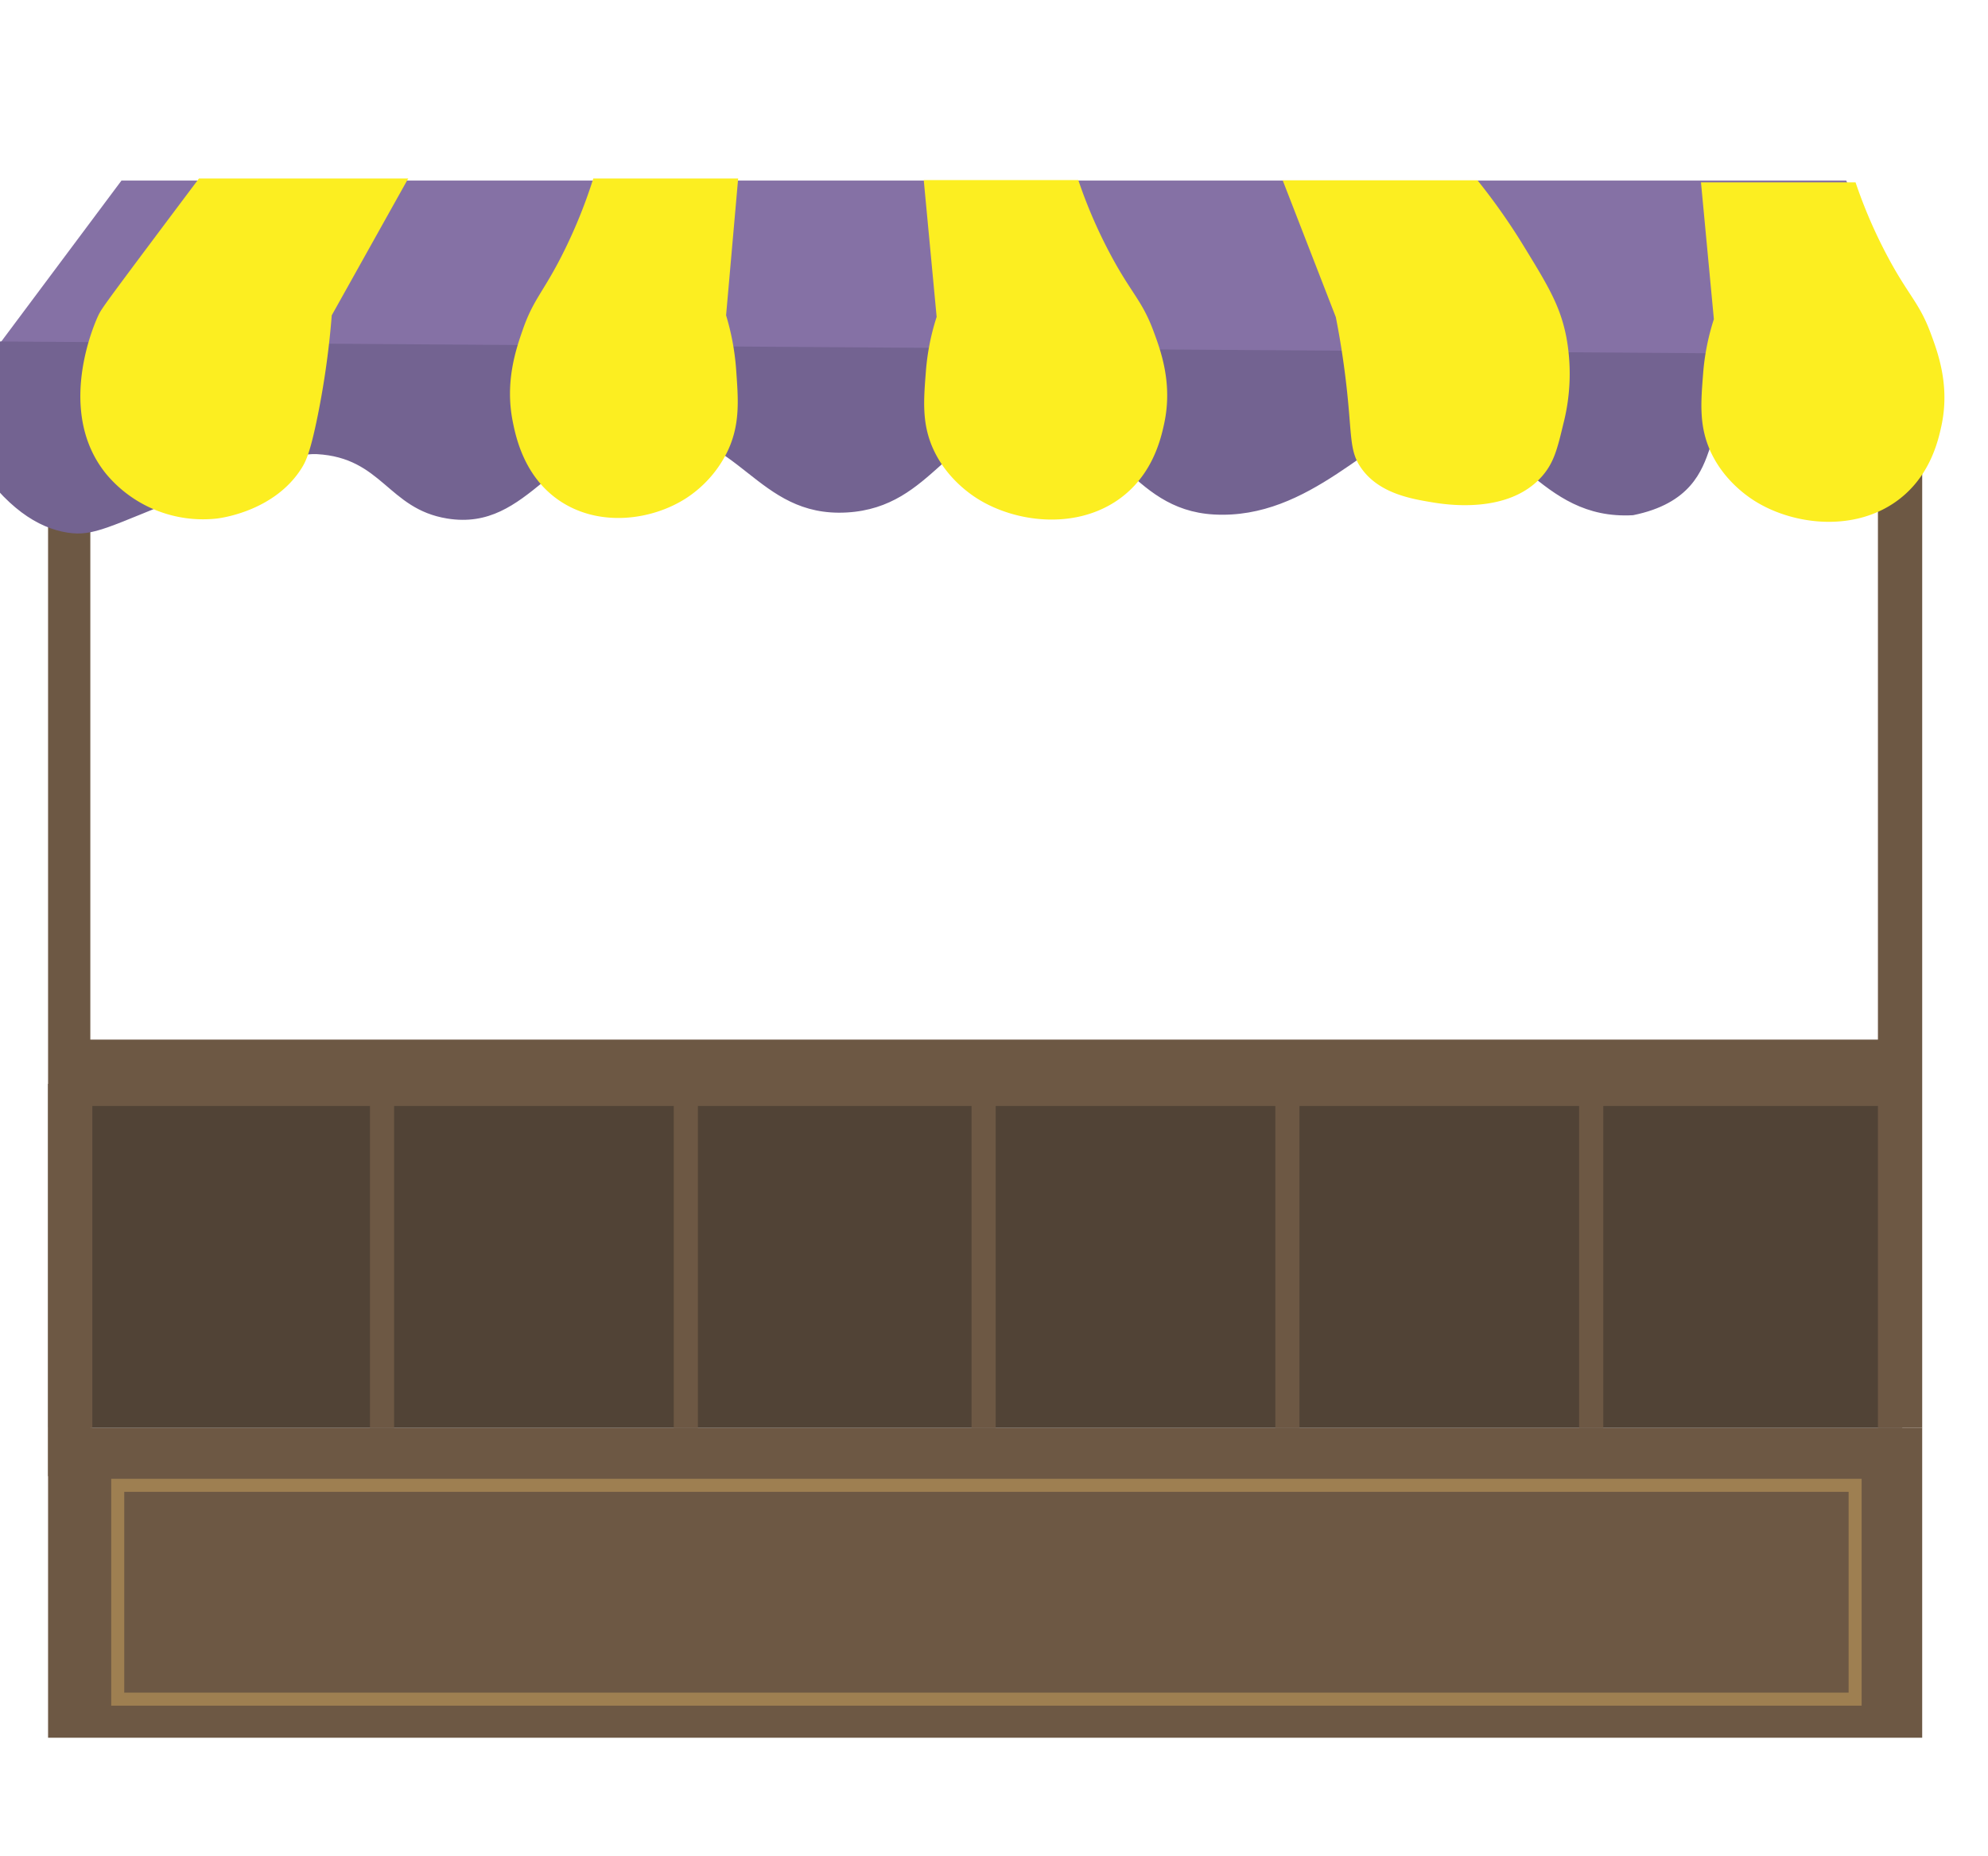 <?xml version="1.0" encoding="UTF-8" standalone="no"?>
<svg
   id="Layer_1"
   data-name="Layer 1"
   viewBox="0 0 988.12 922.64"
   version="1.1"
   sodipodi:docname="fruit_shop.svg"
   inkscape:version="1.1.1 (c3084ef, 2021-09-22)"
   xmlns:inkscape="http://www.inkscape.org/namespaces/inkscape"
   xmlns:sodipodi="http://sodipodi.sourceforge.net/DTD/sodipodi-0.dtd"
   xmlns="http://www.w3.org/2000/svg"
   xmlns:svg="http://www.w3.org/2000/svg"
   xmlns:rdf="http://www.w3.org/1999/02/22-rdf-syntax-ns#"
   xmlns:cc="http://creativecommons.org/ns#"
   xmlns:dc="http://purl.org/dc/elements/1.1/">
  <sodipodi:namedview
     id="namedview1419"
     pagecolor="#505050"
     bordercolor="#eeeeee"
     borderopacity="1"
     inkscape:pageshadow="0"
     inkscape:pageopacity="0"
     inkscape:pagecheckerboard="0"
     showgrid="false"
     inkscape:zoom="0.42299136"
     inkscape:cx="297.87843"
     inkscape:cy="457.45615"
     inkscape:window-width="1512"
     inkscape:window-height="837"
     inkscape:window-x="0"
     inkscape:window-y="38"
     inkscape:window-maximized="1"
     inkscape:current-layer="Layer_1" />
  <defs
     id="defs826">
    <style
       id="style824">.cls-1{fill:#6d5844;}.cls-2{fill:#514336;}.cls-3{fill:#8571a5;}.cls-4{fill:#736391;}.cls-5{fill:#fcee21;}.cls-6{fill:none;stroke:#9e7f51;stroke-width:6.48px;}.cls-17,.cls-19,.cls-6{stroke-miterlimit:10;}.cls-7{fill:#f7931e;}.cls-8{fill:#bf7217;}.cls-9{fill:#f78f16;}.cls-10{fill:#f78c0f;}.cls-11{fill:#f7ab1e;}.cls-12{fill:#ff7800;}.cls-13{fill:#ff6200;}.cls-14{fill:#ff9109;}.cls-15{fill:#ffb120;}.cls-16{fill:#e85100;}.cls-17{fill:#009047;stroke:#006837;stroke-width:0.34px;}.cls-18{fill:#006322;}.cls-19{fill:#aed3e2;stroke:#29abe2;stroke-width:3px;}.cls-20{font-size:110px;fill:#ed1e79;font-family:ArialMT, Arial;}</style>
  </defs>
  <title
     id="title828">լադեն-02</title>
  <g
     id="g1337"
     transform="translate(0,-60)">
    <rect
       class="cls-1"
       x="23.894"
       y="769.725"
       width="931.518"
       height="154"
       id="rect830-0"
       style="fill:#6d5844;stroke-width:1.098" />
    <rect
       class="cls-2"
       x="23.894"
       y="598.725"
       width="921.628"
       height="171"
       id="rect832-4"
       style="fill:#514336;stroke-width:1.096" />
    <rect
       class="cls-1"
       x="23.894"
       y="297.725"
       width="21"
       height="496"
       id="rect834-6"
       style="fill:#6d5844" />
    <rect
       class="cls-1"
       x="933.413"
       y="267.725"
       width="22"
       height="502"
       id="rect836-0"
       style="fill:#6d5844" />
    <path
       class="cls-3"
       d="m 957.2,236.742 -957.306,-6 q 30.243,-40.5 60.486,-81 h 857.271 q 19.786,43.5 39.548,87 z"
       id="path838-3"
       style="fill:#8571a5;stroke-width:1.079" />
    <path
       class="cls-4"
       d="m 849.894,282.725 c -3.87,11.26 -9.594,27.566 -38.191,33.351 -47.278,2.691 -58.589,-43.781 -101.359,-47.351 -27.723,6.229 -59,49.71 -107,47 -42.76,-2.42 -48.79,-45.93 -90.79,-46 -41.55,-0.07 -47.84,42.51 -91.68,45 -45.17,2.56 -53.34,-41.8 -98.87,-40 -46.94,1.85 -58.21,49.78 -99.77,43 -29.42,-4.8 -32.23,-30.2 -64.72,-32 -10.5,-0.58 -28.12,6.27 -62.92,20 -40.79,16.09 -47.89,21.08 -61.12,19 -14.64,-2.31 -30.65,-12.33 -46.74,-37 l 13.12,-58 870.943,6 z"
       id="path840-2"
       sodipodi:nodetypes="ccccccccccccccc"
       style="fill:#736391" />
    <path
       class="cls-5"
       d="m 164.894,216.725 a 417.39,417.39 0 0 1 -7,50 c -3.67,18.14 -5.87,22.61 -8,26 -13.28,21.13 -39.56,24.7 -42,25 a 62.67,62.67 0 0 1 -55,-22 c -26,-31.74 -5,-76.92 -4,-79 1.42,-2.92 2.41,-4.47 26,-36 9.9,-13.23 18.17,-24.24 24,-32 h 104 z"
       id="path842-6"
       style="fill:#fcee21" />
    <path
       class="cls-5"
       d="m 360.894,216.725 a 123.49,123.49 0 0 1 5,27 c 1,14.2 2.15,26.63 -4,40 a 58,58 0 0 1 -21,24 c -17.06,10.92 -43.27,14.48 -63,1 -17.39,-11.9 -21.45,-31.37 -23,-39 -4.05,-20 1.64,-36.35 5,-46 5.5,-15.76 10.64,-18.78 21,-40 a 253.23,253.23 0 0 0 14,-35 h 72 z"
       id="path844-9"
       style="fill:#fcee21" />
    <path
       class="cls-5"
       d="m 465.55,217.516 a 116.89,116.89 0 0 0 -5.34,27 c -1.09,14.2 -2.29,26.63 4.27,40 7,14.28 18.94,21.92 22.41,24 18.2,10.92 46.17,14.48 67.22,1 18.56,-11.9 22.89,-31.37 24.54,-39 4.32,-20 -1.75,-36.35 -5.34,-46 -5.85,-15.76 -11.34,-18.78 -22.4,-40 a 244.53,244.53 0 0 1 -14.94,-35 h -76.83 q 3.21,33.99 6.41,68 z"
       id="path846-7-4"
       style="fill:#fcee21" />
    <path
       class="cls-5"
       d="m 851.867,218.638 a 116.89,116.89 0 0 0 -5.34,27 c -1.09,14.2 -2.29,26.63 4.27,40 7,14.28 18.94,21.92 22.41,24 18.2,10.92 46.17,14.48 67.22,1 18.56,-11.9 22.89,-31.37 24.54,-39 4.32,-20 -1.75,-36.35 -5.34,-46 -5.85,-15.76 -11.34,-18.78 -22.4,-40 a 244.53,244.53 0 0 1 -14.94,-35 h -76.83 q 3.21,33.99 6.41,68 z"
       id="path846-6-1"
       style="fill:#fcee21" />
    <rect
       class="cls-1"
       x="33.894"
       y="576.725"
       width="906.453"
       height="33"
       id="rect850-3"
       style="fill:#6d5844;stroke-width:1.099" />
    <rect
       class="cls-1"
       x="33.894"
       y="598.725"
       width="12"
       height="171"
       id="rect852-7"
       style="fill:#6d5844" />
    <rect
       class="cls-1"
       x="784.894"
       y="598.725"
       width="12"
       height="171"
       id="rect854-8"
       style="fill:#6d5844" />
    <rect
       class="cls-1"
       x="633.894"
       y="598.725"
       width="12"
       height="171"
       id="rect856-8"
       style="fill:#6d5844" />
    <rect
       class="cls-1"
       x="482.894"
       y="598.725"
       width="12"
       height="171"
       id="rect858-3"
       style="fill:#6d5844" />
    <rect
       class="cls-1"
       x="334.894"
       y="598.725"
       width="12"
       height="171"
       id="rect860-8"
       style="fill:#6d5844" />
    <rect
       class="cls-1"
       x="183.894"
       y="598.725"
       width="12"
       height="171"
       id="rect862-1"
       style="fill:#6d5844" />
    <path
       class="cls-5"
       d="m 663.96,217.624 c 1.68,8.53 3.93,21.3 5.59,37 2.43,22.88 1.27,29.8 7,38 8.82,12.62 24.91,15.31 35,17 6.39,1.07 38.15,6.38 55,-13 5.89,-6.76 7.58,-13.8 10.51,-26 a 100,100 0 0 0 1.49,-43 c -3,-15.49 -9,-25.41 -21,-45 a 312,312 0 0 0 -23.17,-33 h -96.83 q 13.2,33.99 26.41,68 z"
       id="path848-3"
       style="fill:#fcee21" />
    <rect
       class="cls-6"
       x="58.512"
       y="798.266"
       width="863.561"
       height="106.279"
       id="rect864-5"
       style="fill:none;stroke:#9e7f51;stroke-width:6.48px;stroke-miterlimit:10" />
  </g>
</svg>
